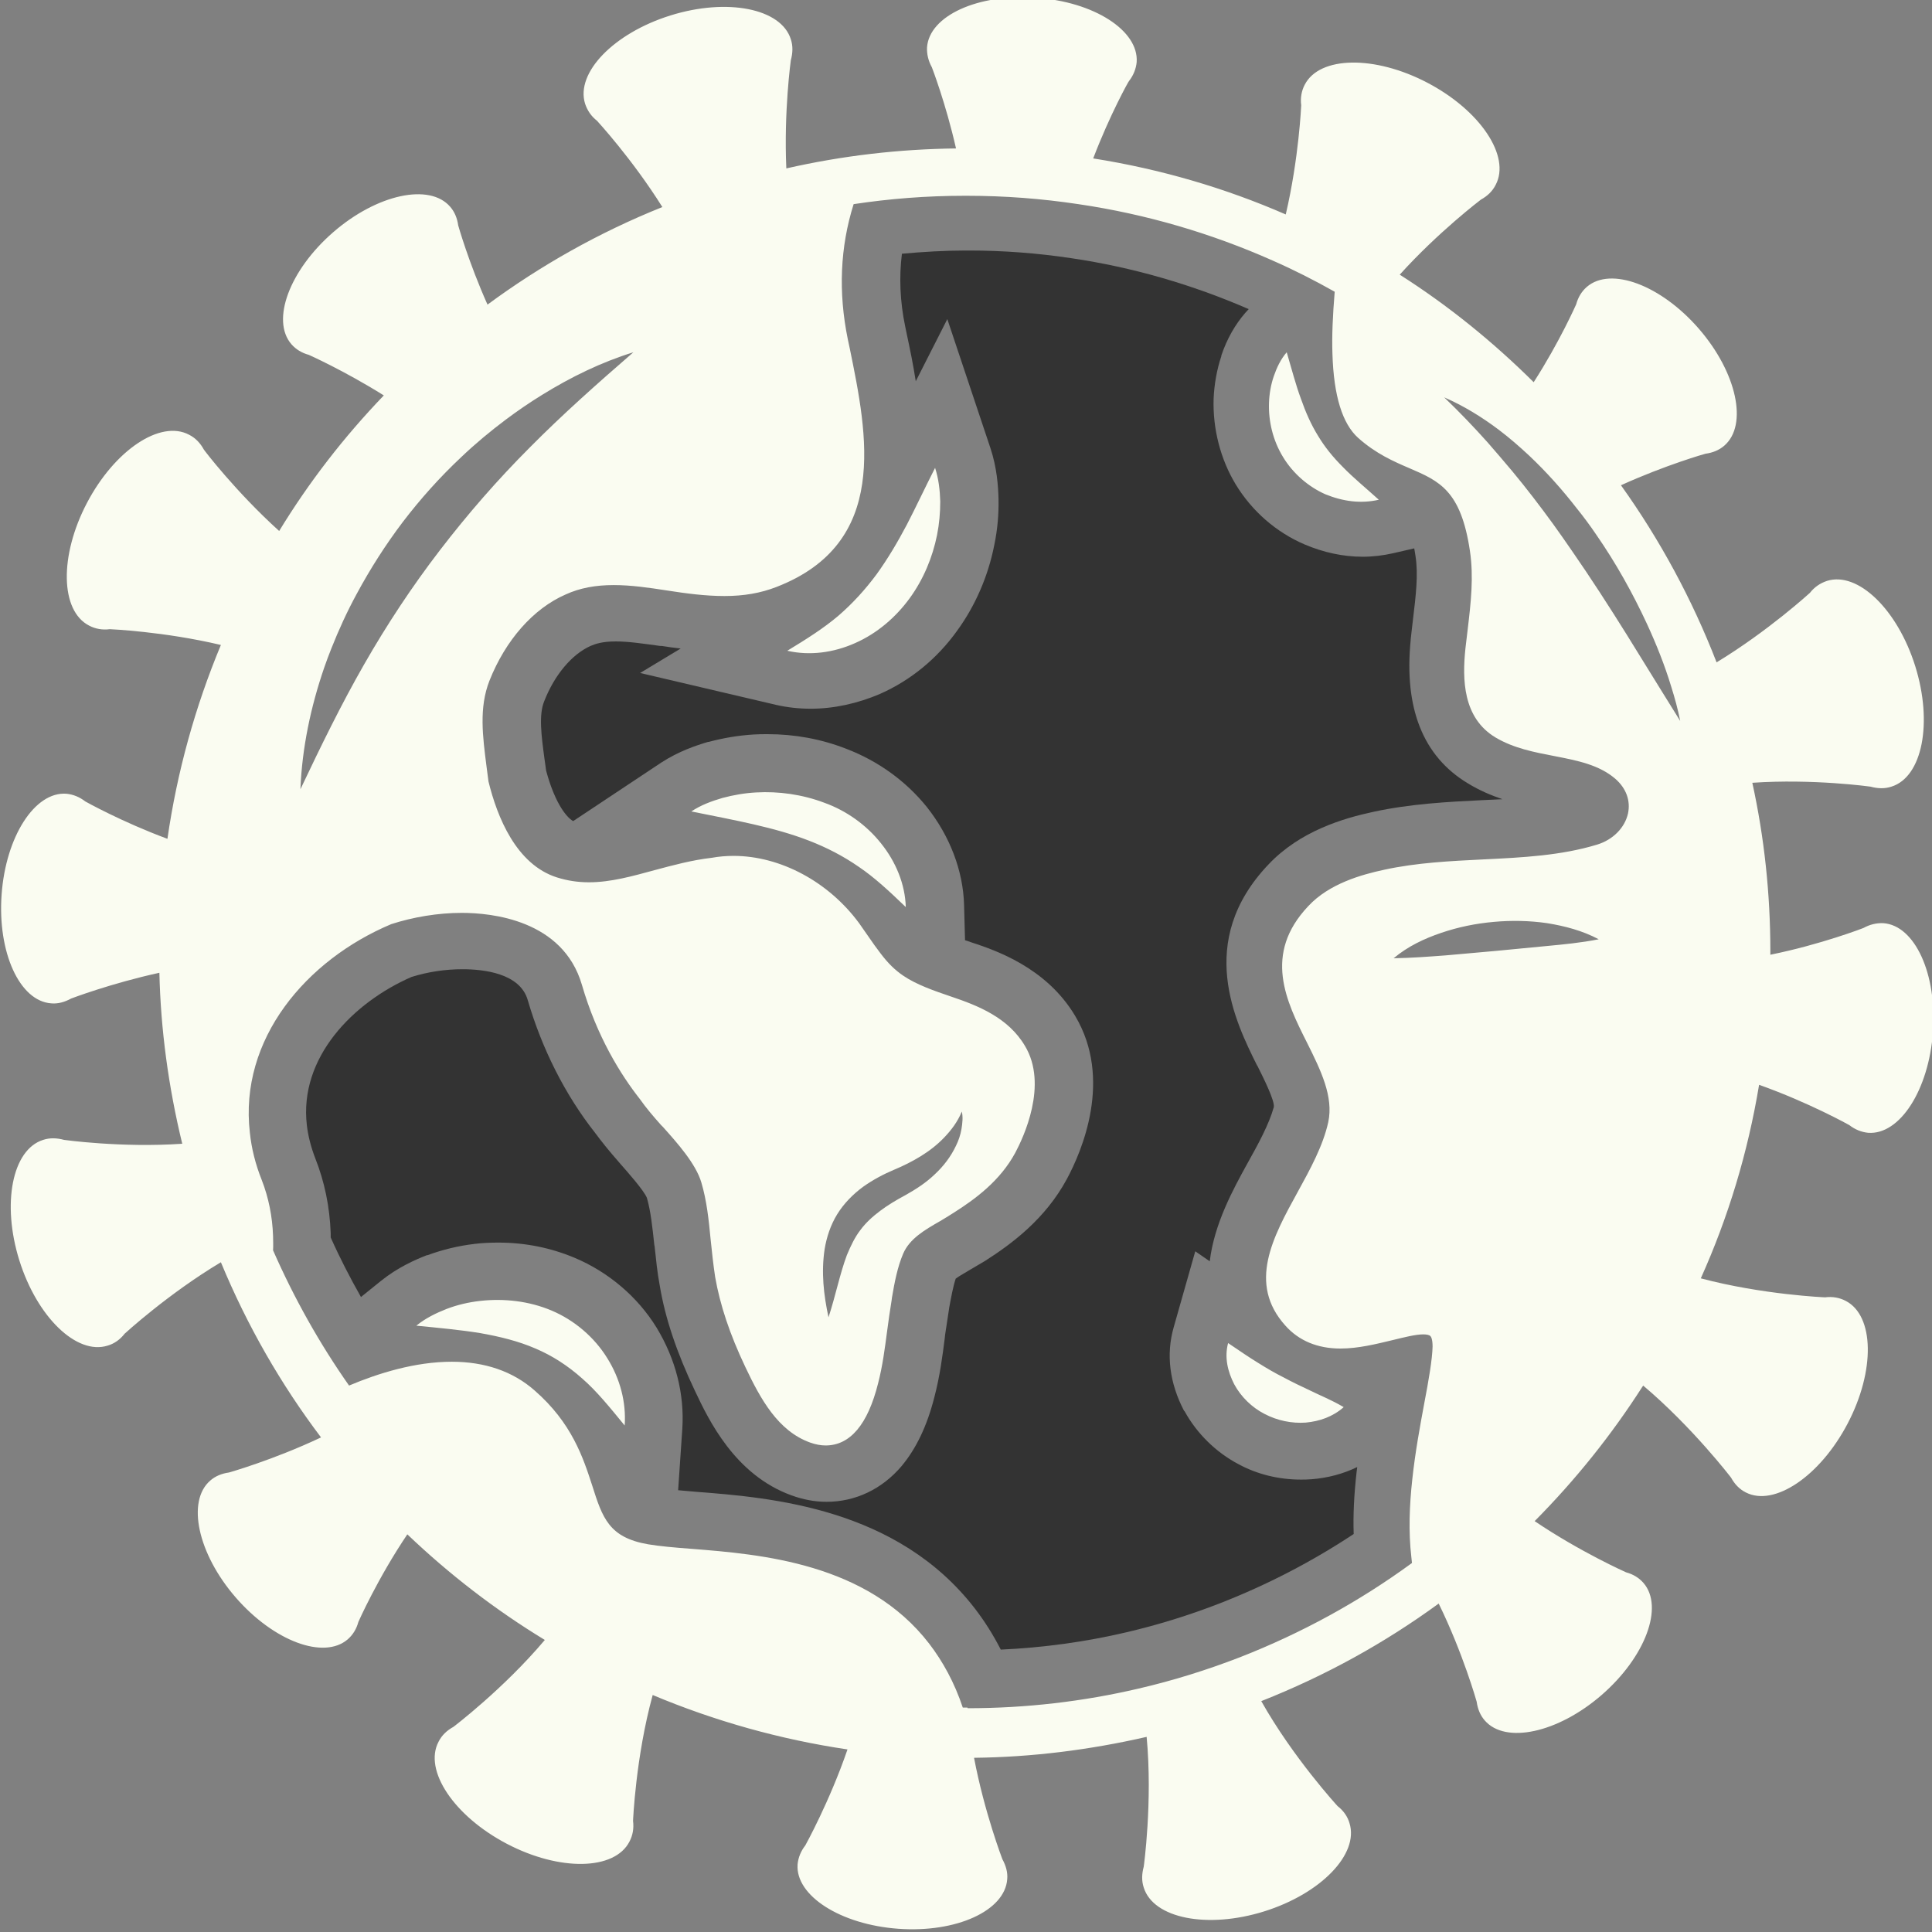 <?xml version="1.0" encoding="utf-8"?>
<!-- Generator: Adobe Illustrator 19.0.0, SVG Export Plug-In . SVG Version: 6.00 Build 0)  -->
<svg version="1.1" id="Layer_1" xmlns="http://www.w3.org/2000/svg" xmlns:xlink="http://www.w3.org/1999/xlink" x="0px" y="0px"
	 width="600px" height="600px" viewBox="0 0 600 600" style="enable-background:new 0 0 600 600;" xml:space="preserve">
<rect x="0" y="0" width="600" height="600" fill="#808080" stroke="none"/>
<style type="text/css">
	.st0{fill:#fafcf1f3;}
	.st1{fill:#333;}
</style>
<path id="color_x5F_2" class="st0" d="M573.8,442.1c8.6-16.4,8.3-33.5-0.6-38.1c-1.9-1-4.1-1.4-6.4-1.1c0,0-19.4-0.8-38.6-5.9
	c8.5-18.9,14.6-39,18.1-60.1c15.5,5.5,28,12.5,28,12.5c1.8,1.4,3.8,2.2,5.9,2.4c9.8,0.7,18.8-13.3,20.1-31.3
	c1.3-18-5.6-33.1-15.4-33.8c-2.1-0.1-4.2,0.4-6.2,1.5c0,0-13.1,5.1-28.9,8.3c0-0.3,0-0.7,0-1c0-18-1.9-35.5-5.6-52.4
	c18.9-1.3,36.7,1.2,36.7,1.2c2.2,0.6,4.4,0.7,6.5,0c9.6-3,12.9-19.8,7.4-37.4c-5.5-17.6-17.8-29.5-27.4-26.5
	c-2.1,0.7-3.9,1.9-5.3,3.7c0,0-13,11.9-29,21.6c-7.6-19.6-17.6-38.1-29.7-55c13.9-6.3,26.2-9.8,26.3-9.8c2.2-0.3,4.2-1.1,5.8-2.5
	c7.4-6.4,3.9-22.7-7.9-36.3c-11.8-13.6-27.4-19.4-34.8-13c-1.6,1.4-2.7,3.2-3.3,5.4c0,0-5.1,11.6-13.2,24.2
	c-12.6-12.5-26.5-23.8-41.6-33.4C446.7,72,459.9,62,459.9,62c2-1.1,3.6-2.6,4.6-4.6c4.7-8.9-4.8-23.1-21.2-31.7
	c-16.4-8.6-33.5-8.3-38.1,0.6c-1,1.9-1.4,4.1-1.1,6.4c0,0-0.7,16.4-4.8,33.9c-18.8-8.2-38.9-14.1-59.8-17.4c5.2-13.6,11-24,11.1-24
	c1.4-1.8,2.2-3.8,2.4-5.9c0.7-9.8-13.3-18.8-31.3-20c-18-1.3-33.1,5.6-33.8,15.4c-0.1,2.1,0.4,4.2,1.5,6.2c0,0,4.3,11.1,7.5,25.2
	c-17.5,0.2-35.1,2.2-52.7,6.2c-0.8-17.7,1.4-33.6,1.4-33.6c0.6-2.2,0.7-4.4,0-6.5c-3-9.6-19.8-12.9-37.4-7.4
	c-17.6,5.5-29.5,17.8-26.5,27.4c0.7,2.1,1.9,3.9,3.7,5.3c0,0,10.9,11.8,20.3,26.8c-19.7,7.9-37.9,18.2-54.3,30.3
	c-5.9-13.2-9.1-24.6-9.1-24.6c-0.3-2.2-1.1-4.2-2.5-5.8c-6.4-7.4-22.7-3.9-36.3,7.9c-13.6,11.8-19.4,27.4-13,34.8
	c1.4,1.6,3.2,2.7,5.4,3.3c0,0,11,4.9,23.3,12.6c-12.4,12.9-23.3,27-32.5,42.1c-13.4-12.1-23.4-25.2-23.4-25.3
	c-1.1-2-2.6-3.6-4.6-4.6c-8.9-4.7-23.1,4.8-31.7,21.2c-8.6,16.4-8.3,33.5,0.7,38.1c1.9,1,4.1,1.4,6.4,1.1c0,0,16.8,0.7,34.5,4.9
	c-8,19.2-13.6,39.4-16.6,60.2c-14.3-5.3-25.5-11.6-25.5-11.6c-1.8-1.4-3.8-2.2-5.9-2.4c-9.8-0.7-18.8,13.3-20.1,31.3
	c-1.3,18,5.6,33.1,15.4,33.8c2.1,0.2,4.2-0.4,6.2-1.5c0,0,12.3-4.7,27.4-8c0.4,17.6,2.8,35.4,7.1,53.1c-18.9,1.3-36.7-1.2-36.7-1.2
	c-2.2-0.6-4.4-0.7-6.5,0c-9.6,3-12.9,19.8-7.4,37.4c5.5,17.6,17.8,29.5,27.4,26.5c2.1-0.6,3.9-1.9,5.3-3.7c0,0,13.5-12.4,29.9-22.2
	c8.2,19.8,18.7,38,31.1,54.4c-14.8,7-28.6,10.9-28.6,10.9c-2.2,0.3-4.2,1.1-5.8,2.5c-7.4,6.4-3.9,22.7,7.9,36.3
	c11.8,13.6,27.4,19.4,34.8,13c1.6-1.4,2.7-3.2,3.3-5.4c0,0,5.9-13.4,15.2-27.2c13.1,12.5,27.4,23.5,42.7,32.8
	c-12.8,15.2-28.4,27-28.4,27c-2,1.1-3.6,2.6-4.6,4.6c-4.7,8.9,4.8,23.1,21.2,31.7c16.4,8.6,33.5,8.3,38.1-0.7c1-1.9,1.4-4.1,1.1-6.4
	c0,0,0.8-19.8,6.1-39.1c19.3,8.1,39.6,13.8,60.5,16.9c-5.6,16.3-13.1,29.8-13.1,29.8c-1.4,1.8-2.2,3.8-2.4,5.9
	C247,588.7,261,597.7,279,599c18,1.3,33.1-5.6,33.8-15.4c0.2-2.1-0.4-4.2-1.5-6.2c0,0-5.6-14.6-8.8-31.5c17.8-0.2,35.7-2.4,53.6-6.5
	c1.9,20.2-0.9,40.3-0.9,40.3c-0.6,2.2-0.7,4.4,0,6.5c3,9.6,19.8,12.9,37.4,7.4c17.6-5.5,29.5-17.8,26.5-27.4
	c-0.6-2.1-1.9-3.9-3.7-5.3c0,0-13.8-15-23.7-32.6c20-7.9,38.4-18.1,55.1-30.3c7.6,15.5,11.8,30.5,11.8,30.5c0.3,2.2,1.1,4.2,2.5,5.8
	c6.4,7.4,22.7,3.9,36.3-7.9c13.6-11.8,19.4-27.4,13-34.8c-1.4-1.6-3.2-2.7-5.4-3.3c0,0-14.2-6.3-28.4-15.9
	c12.7-12.8,23.9-26.8,33.5-41.8c0.1-0.1,0.2-0.2,0.2-0.3c15.3,12.9,27.3,28.6,27.3,28.6c1.1,2,2.6,3.6,4.6,4.6
	C551,468,565.2,458.5,573.8,442.1z M136.6,170.9c-8.6,11.2-16.4,23-23.5,35.4c-7.1,12.4-13.4,25.3-19.8,38.8
	c0.5-12.8,3.2-25.6,7.4-37.8c0.7-2,1.4-3.9,2.2-5.9c2.3-5.8,4.9-11.5,7.9-17c4.2-7.8,9-15.3,14.3-22.3c5.5-7.2,11.5-13.9,18.1-20.1
	c4.4-4.2,9.1-8.1,13.9-11.7c3.6-2.7,7.4-5.3,11.3-7.7c8.9-5.5,18.3-10.1,28.3-13.2c-11.3,9.8-22,19.3-32.1,29.5
	C154.5,149,145.2,159.7,136.6,170.9z M256.1,387.9c0.6-3.6,1.8-7.4,3.9-10.8c2.1-3.4,4.9-6.2,8-8.5c3.1-2.2,6.3-3.9,9.6-5.3
	c2.9-1.2,5.7-2.6,8.3-4.2c2.6-1.6,5.1-3.5,7.3-5.8c2.2-2.3,4.2-4.9,5.5-8.1c0.4,1.7,0.2,3.6-0.1,5.4c-0.3,1.8-0.9,3.6-1.7,5.2
	c-1.6,3.4-3.9,6.4-6.6,8.9c-2.7,2.6-5.8,4.6-9,6.4c-2.8,1.5-5.5,3.1-7.9,4.9c-2.4,1.8-4.5,3.7-6.2,6c-1.7,2.2-3,4.9-4.2,7.8
	c-2.2,5.9-3.5,12.6-5.7,19.3C255.8,402.1,255,395.2,256.1,387.9z M300.4,530.3c-0.5,0-1,0-1.4,0c-2.6-7.8-6.2-14.3-10.4-19.8
	c-19.3-25.1-52.3-27.8-73.9-29.5c-5.3-0.4-9.8-0.8-13.4-1.4c-12.2-2.1-14.2-8.2-17.4-18.3c-2.8-8.6-6.3-19.4-17.9-29.5
	c-6.7-5.9-15.4-8.9-25.7-8.9c-11.4,0-22.9,3.6-31.9,7.4c-9.2-13.1-17.1-27.2-23.6-42c0.1-1.5,0-2.9,0-4.4c-0.2-6.1-1.4-12-3.5-17.4
	c-2-5-3.2-9.9-3.7-14.7c-3.4-29.1,17.5-53.7,43.9-64.8c6.8-2.2,14.5-3.5,21.9-3.5c9.3,0,31.4,2.2,37.3,22.3
	c4.7,16.2,12.1,28,18,35.5c1.9,2.7,4.1,5.3,6.6,8.1l0.6,0.6c4.3,4.8,10.2,11.4,11.9,17.2c1.7,5.7,2.3,11.6,2.9,17.8
	c0.4,3.8,0.8,7.7,1.4,11.6c1.5,8.6,4.5,17.7,9.4,28c4.7,9.9,10.1,19.8,20.1,23.4c1.7,0.6,3.3,0.9,4.8,0.9c0,0,0,0,0,0
	c7.6,0,13.1-6.5,16.3-19.3c1.4-5.4,2.1-10.9,2.8-16.2c0.4-3.2,0.9-6.4,1.4-9.6l0.1-0.8c0.8-4.7,1.7-9.5,3.5-13.7
	c2-4.6,6.6-7.3,11.5-10.1c1.3-0.8,2.7-1.6,3.9-2.4c7-4.4,14.7-10.1,19.4-18.8c2.5-4.7,10.3-21.1,3-33.2
	c-5.2-8.8-14.6-12.5-22.9-15.3c-5.3-1.8-10.8-3.7-14.9-6.5c-2.5-1.7-4.7-3.8-7.1-7c-1.2-1.6-2.4-3.2-3.6-5c-1-1.4-2-2.9-3-4.3
	c-9.5-12.9-24.5-20.9-39-20.9c-2.3,0-4.6,0.2-6.8,0.6c-6.1,0.7-12,2.3-17.6,3.8c-7,1.9-13.7,3.8-20.5,3.8c-3.5,0-6.7-0.5-9.9-1.5
	c-12.7-4-18.6-18.8-21.3-29.8c-0.2-1.5-0.4-3.1-0.6-4.6c-1.2-9.4-2.4-18.3,0.9-26.7c5-12.6,13.6-22.4,23.7-26.8
	c4.4-2,9.2-2.9,14.9-2.9c5.4,0,10.9,0.8,16.7,1.7c5.8,0.9,11.7,1.7,17.7,1.7c6,0,11.2-0.9,16.1-2.8c35.2-13.6,28.3-47.2,22.8-74.1
	l-0.6-2.8c-3-14.6-2.4-28.7,1.8-42c11.2-1.7,22.7-2.6,34.4-2.6c0.3,0,0.5,0,0.8,0c11.8,0,23.3,0.9,34.6,2.6
	c21.1,3.1,41.4,9.1,60.3,17.5c6.6,2.9,13.1,6.2,19.3,9.7c-0.6,7.3-0.9,13.7-0.7,19.3c0.4,13.1,3.1,21.7,8,26.1
	c5.5,4.9,11,7.3,15.9,9.4c9.3,4,16,6.9,18.8,25.7c1.2,8.1,0.3,16-0.7,24.4c-0.2,2-0.5,3.9-0.7,5.9c-1,9.6-0.8,21.5,9.3,27.6
	c5.7,3.4,12.1,4.6,18.3,5.8c7.2,1.4,13.9,2.7,19,7.1c3.4,3,4.7,6.8,3.9,10.7c-1,4.5-4.7,8.2-9.6,9.7c-11.2,3.4-23,4-35.4,4.6
	c-10.1,0.5-20.6,1-30.7,3.2c-7,1.5-17.1,4.3-23.6,11.3c-14.1,14.9-6.9,29.5-0.4,42.4c4.3,8.6,8.3,16.8,6.6,24.7
	c-1.6,7.3-5.6,14.6-9.5,21.7c-7.7,14-15.6,28.4-3.8,41.5c4.2,4.7,10,7.1,17.1,7.1c5.5,0,11.1-1.4,16.1-2.6c3.7-0.9,7.2-1.8,9.6-1.8
	c1.1,0,1.9,0.2,2.2,0.5c0.2,0.2,0.7,0.9,0.7,3.3c-0.1,4-1.2,10.4-2.6,17.7c-1.3,7-2.8,15.1-3.7,23.5c-0.9,8.1-1.2,16.4-0.3,24.1
	c0.1,0.6,0.1,1.3,0.2,1.9c-16.4,12-34.3,21.8-53.5,29.3c-10.1,3.9-20.6,7.2-31.4,9.7c-17.1,4-34.9,6.1-53.1,6.1
	C300.5,530.3,300.4,530.3,300.4,530.3z M449,296.7c-5.3,0.4-10.6,0.8-16.2,0.9c4.4-3.7,9.5-6.1,14.8-7.9c5.3-1.8,10.7-2.9,16.3-3.4
	c5.5-0.5,11.1-0.4,16.6,0.4c5.5,0.9,10.9,2.3,16,5c-5.6,1.1-10.9,1.6-16.2,2.1l-15.6,1.5L449,296.7z M469.7,146.4
	c-2.5-3-5.1-6-7.7-9c-4.3-4.8-8.7-9.4-13.5-14c6,2.6,11.7,6.1,17,10.1c3.3,2.5,6.4,5.2,9.4,8c5.4,5.1,10.3,10.6,14.8,16.4
	c2.1,2.6,4.1,5.3,6,8.1c6.1,8.8,11.3,18.1,15.8,27.8c2.9,6.3,5.5,12.8,7.5,19.4c1.1,3.5,2.1,7.1,2.8,10.7l-5.9-9.5l-10.7-17.3
	c-5.5-8.8-11.1-17.5-17-26c-1.9-2.8-3.9-5.6-5.9-8.4C478.3,157.2,474.1,151.7,469.7,146.4z M398.5,142c-3.2-5.2-4.6-11.2-4.4-16.9
	c0.1-2.9,0.6-5.7,1.5-8.3c0.9-2.6,2.1-5.2,4-7.4c1.6,5.4,2.8,10.1,4.4,14.4c1.5,4.3,3.2,8.1,5.3,11.5c2.1,3.5,4.6,6.6,7.8,9.8
	c3.1,3.2,6.9,6.3,11.1,10.1c-5.6,1.3-11.2,0.5-16.6-1.7C406.4,151.2,401.6,147.1,398.5,142z M290.4,145.3c1.1,3.4,1.5,6.9,1.6,10.4
	c0,3.5-0.3,7-1,10.5c-1.4,6.9-4.2,13.7-8.5,19.6c-4.3,5.9-10.1,10.9-16.9,13.9c-6.7,3-14.1,4-21.1,2.4c6.1-3.7,11.3-7,15.9-10.9
	c4.5-3.9,8.3-8.1,11.8-12.8c3.4-4.7,6.5-9.9,9.4-15.4C284.5,157.4,287.2,151.6,290.4,145.3z M273.6,261.9c4.6,5.7,7.5,12.7,7.7,19.8
	c-5.1-4.9-9.7-9.2-14.6-12.5c-4.9-3.4-10-6-15.4-8.1c-5.4-2.1-11.2-3.7-17.3-5.1c-6.1-1.4-12.4-2.6-19.3-4c3-2,6.3-3.2,9.7-4.2
	c3.4-0.9,6.8-1.5,10.4-1.7c7-0.4,14.3,0.6,21.2,3.2C262.7,251.7,269,256.1,273.6,261.9z M188.6,421.8c4,6.4,5.9,13.7,5.4,20.9
	c-4.6-5.6-8.6-10.6-13.2-14.6c-4.5-4-9.3-7.1-14.5-9.3c-5.3-2.3-11-3.7-17.2-4.8c-6.2-1-12.7-1.6-19.8-2.3c2.8-2.3,6.1-3.9,9.4-5.2
	c3.4-1.3,6.9-2.1,10.5-2.5c7.2-0.8,15,0,22.1,3C178.4,410,184.6,415.3,188.6,421.8z M383.3,429.9c-2-3.9-3.1-8.3-1.9-12.8
	c3.7,2.5,6.6,4.5,9.4,6.2c2.7,1.7,5.3,3.2,7.9,4.5c2.6,1.4,5.3,2.7,8.3,4.1c3,1.5,6.4,2.8,10.3,5.1c-3.4,3-7.5,4.4-11.8,4.8
	c-4.3,0.3-8.8-0.6-12.8-2.7C388.8,437.1,385.4,433.8,383.3,429.9z"/>
<path id="color_x5F_1" class="st1" d="M387.4,361.3l7.8,4.2c0,0,0,0,0,0c0,0,0,0,0,0L387.4,361.3c-4.4,8-10.3,18.7-11.7,30.4
	l-4.5-3.1l-6.7,23.6c-2.4,8.4-1.3,17.3,3.2,25.9l0.1,0.1l0.1,0.1c3.8,6.9,9.7,12.7,16.7,16.4c5.9,3.2,12.6,4.8,19.4,4.8
	c1,0,2,0,3-0.1l0.1,0l0.1,0c5.2-0.4,10-1.7,14.3-3.8c-0.1,0.5-0.1,1.1-0.2,1.6c-0.8,7-1.1,13.4-0.9,19.2
	c-13,8.6-26.9,15.8-41.5,21.5c-9.5,3.7-19.2,6.7-29,9c-12.8,3-25.9,4.8-39.1,5.4c-2.3-4.5-5-8.8-8-12.7
	c-24.1-31.3-63.2-34.5-86.5-36.3c-1.9-0.2-3.9-0.3-5.7-0.5l1.3-19.1c0.7-10.8-2.1-21.7-8-31.4c-5.9-9.6-15-17.3-25.5-21.7
	c-7.4-3.1-15.3-4.7-23.6-4.7c-2.5,0-5,0.1-7.4,0.4c-5.1,0.6-10,1.8-14.6,3.5l-0.1,0l-0.1,0c-3.6,1.4-9.1,3.8-14.3,8l-6.2,5
	c-3.4-6-6.6-12.2-9.4-18.5c0-0.4,0-0.9,0-1.3c-0.3-8.2-1.9-16-4.8-23.3c-1.3-3.4-2.2-6.8-2.6-10.2c-2.5-21.1,14.4-38.2,32.5-46.1
	c5.1-1.6,10.6-2.4,15.8-2.4c6.5,0,17.9,1.2,20.3,9.6c4.4,15.1,11.6,29.4,20.9,41.2c2,2.7,4.4,5.7,7.4,9.1l0,0l0,0l0.6,0.7
	c2.1,2.4,7.1,8,8.1,10.4c1.2,4.2,1.7,9,2.3,14.6l0.1,0.5c0.4,3.7,0.8,8,1.6,12.2c1.7,10.2,5.3,20.8,10.9,32.6
	c4.3,9.1,12.4,26.1,30,32.5c3.6,1.3,7.2,2,10.9,2c8.9,0,17.2-3.9,23.3-11.1c4.5-5.4,7.9-12.4,10.2-21.5c1.7-6.5,2.5-12.7,3.2-18.2
	l0.1-1c0.4-2.6,0.8-5.4,1.2-7.9l0.1-0.7c0.6-3.2,1.2-6.5,2-8.9c1-0.8,3.1-1.9,4.5-2.8l0.2-0.1c1.3-0.8,2.9-1.7,4.4-2.6
	c8.3-5.3,18.7-13,25.4-25.4c4.7-8.7,14.3-31.1,2.6-50.7c-9-15.1-24.8-20.4-32.4-22.9c-0.5-0.2-1.1-0.4-1.8-0.6l-0.3-11
	c-0.3-10.6-4.4-21.3-11.5-30.3c-6.5-8.1-15.2-14.4-25.2-18.2c-7.7-3-15.9-4.5-24.3-4.5c-1.4,0-2.8,0-4.3,0.1
	c-4.9,0.3-9.5,1.1-14,2.3l-0.1,0l-0.1,0c-3.7,1.1-9.1,2.9-14.5,6.4l-27.4,18.2c-2.6-1.5-6-6.7-8.4-15.7c-0.1-0.8-0.2-1.5-0.3-2.2
	l-0.2-1.4c-1-7.4-1.8-13.7-0.1-17.9c3.2-8.2,8.6-14.6,14.4-17.2c1.4-0.6,3.6-1.4,7.8-1.4c4.1,0,8.6,0.7,13.8,1.4l0.3,0l0.2,0
	c1.9,0.3,3.9,0.6,5.9,0.8l-12.6,7.6l42.2,9.9c3.5,0.8,7.1,1.2,10.8,1.2c7.1,0,14.5-1.6,21.5-4.6c9.5-4.2,17.8-11,24-19.7
	c5.6-7.7,9.6-16.9,11.5-26.6c1-4.8,1.4-9.6,1.3-14.2l0-0.1l0-0.1c-0.1-3.8-0.5-9.6-2.5-15.6l-13.4-40.1l-9.8,19.3
	c-0.8-5.2-1.8-10-2.7-14.2l-0.6-2.9c-1.6-7.7-1.9-15.3-1-22.5c6.6-0.6,13.3-1,19.9-1c0.3,0,0.6,0,1,0c10.5,0,21.2,0.8,31.8,2.4
	c19,2.8,37.5,8.2,55,15.8l-1.1,1.2c-3.1,3.6-5.6,7.9-7.4,13.2l0,0.1l0,0.1c-1.4,4.2-2.2,8.7-2.4,13.2c-0.3,9.3,2.1,18.8,6.9,26.7
	c5,8.2,12.5,14.8,21.4,18.6c5.9,2.5,12,3.8,18,3.8c3.2,0,6.4-0.4,9.5-1.1l6.5-1.5c0.1,0.7,0.3,1.5,0.4,2.4
	c0.9,5.8,0.1,12.3-0.8,19.8c-0.2,2-0.5,4-0.7,6.1l0,0.1l0,0.1c-2.1,21.1,3.8,36.1,17.8,44.5c3.6,2.2,7.2,3.7,10.7,4.9
	c-2.1,0.1-4.2,0.2-6.4,0.3c-10.3,0.5-22,1.1-33.6,3.6c-9.3,2-22.8,5.9-32.7,16.4c-22.7,23.9-10.2,48.9-3.5,62.4l0.1,0.1
	c1.9,3.8,5.4,10.8,5.1,12.8C394.1,349.2,390.7,355.4,387.4,361.3z"/>
</svg>
